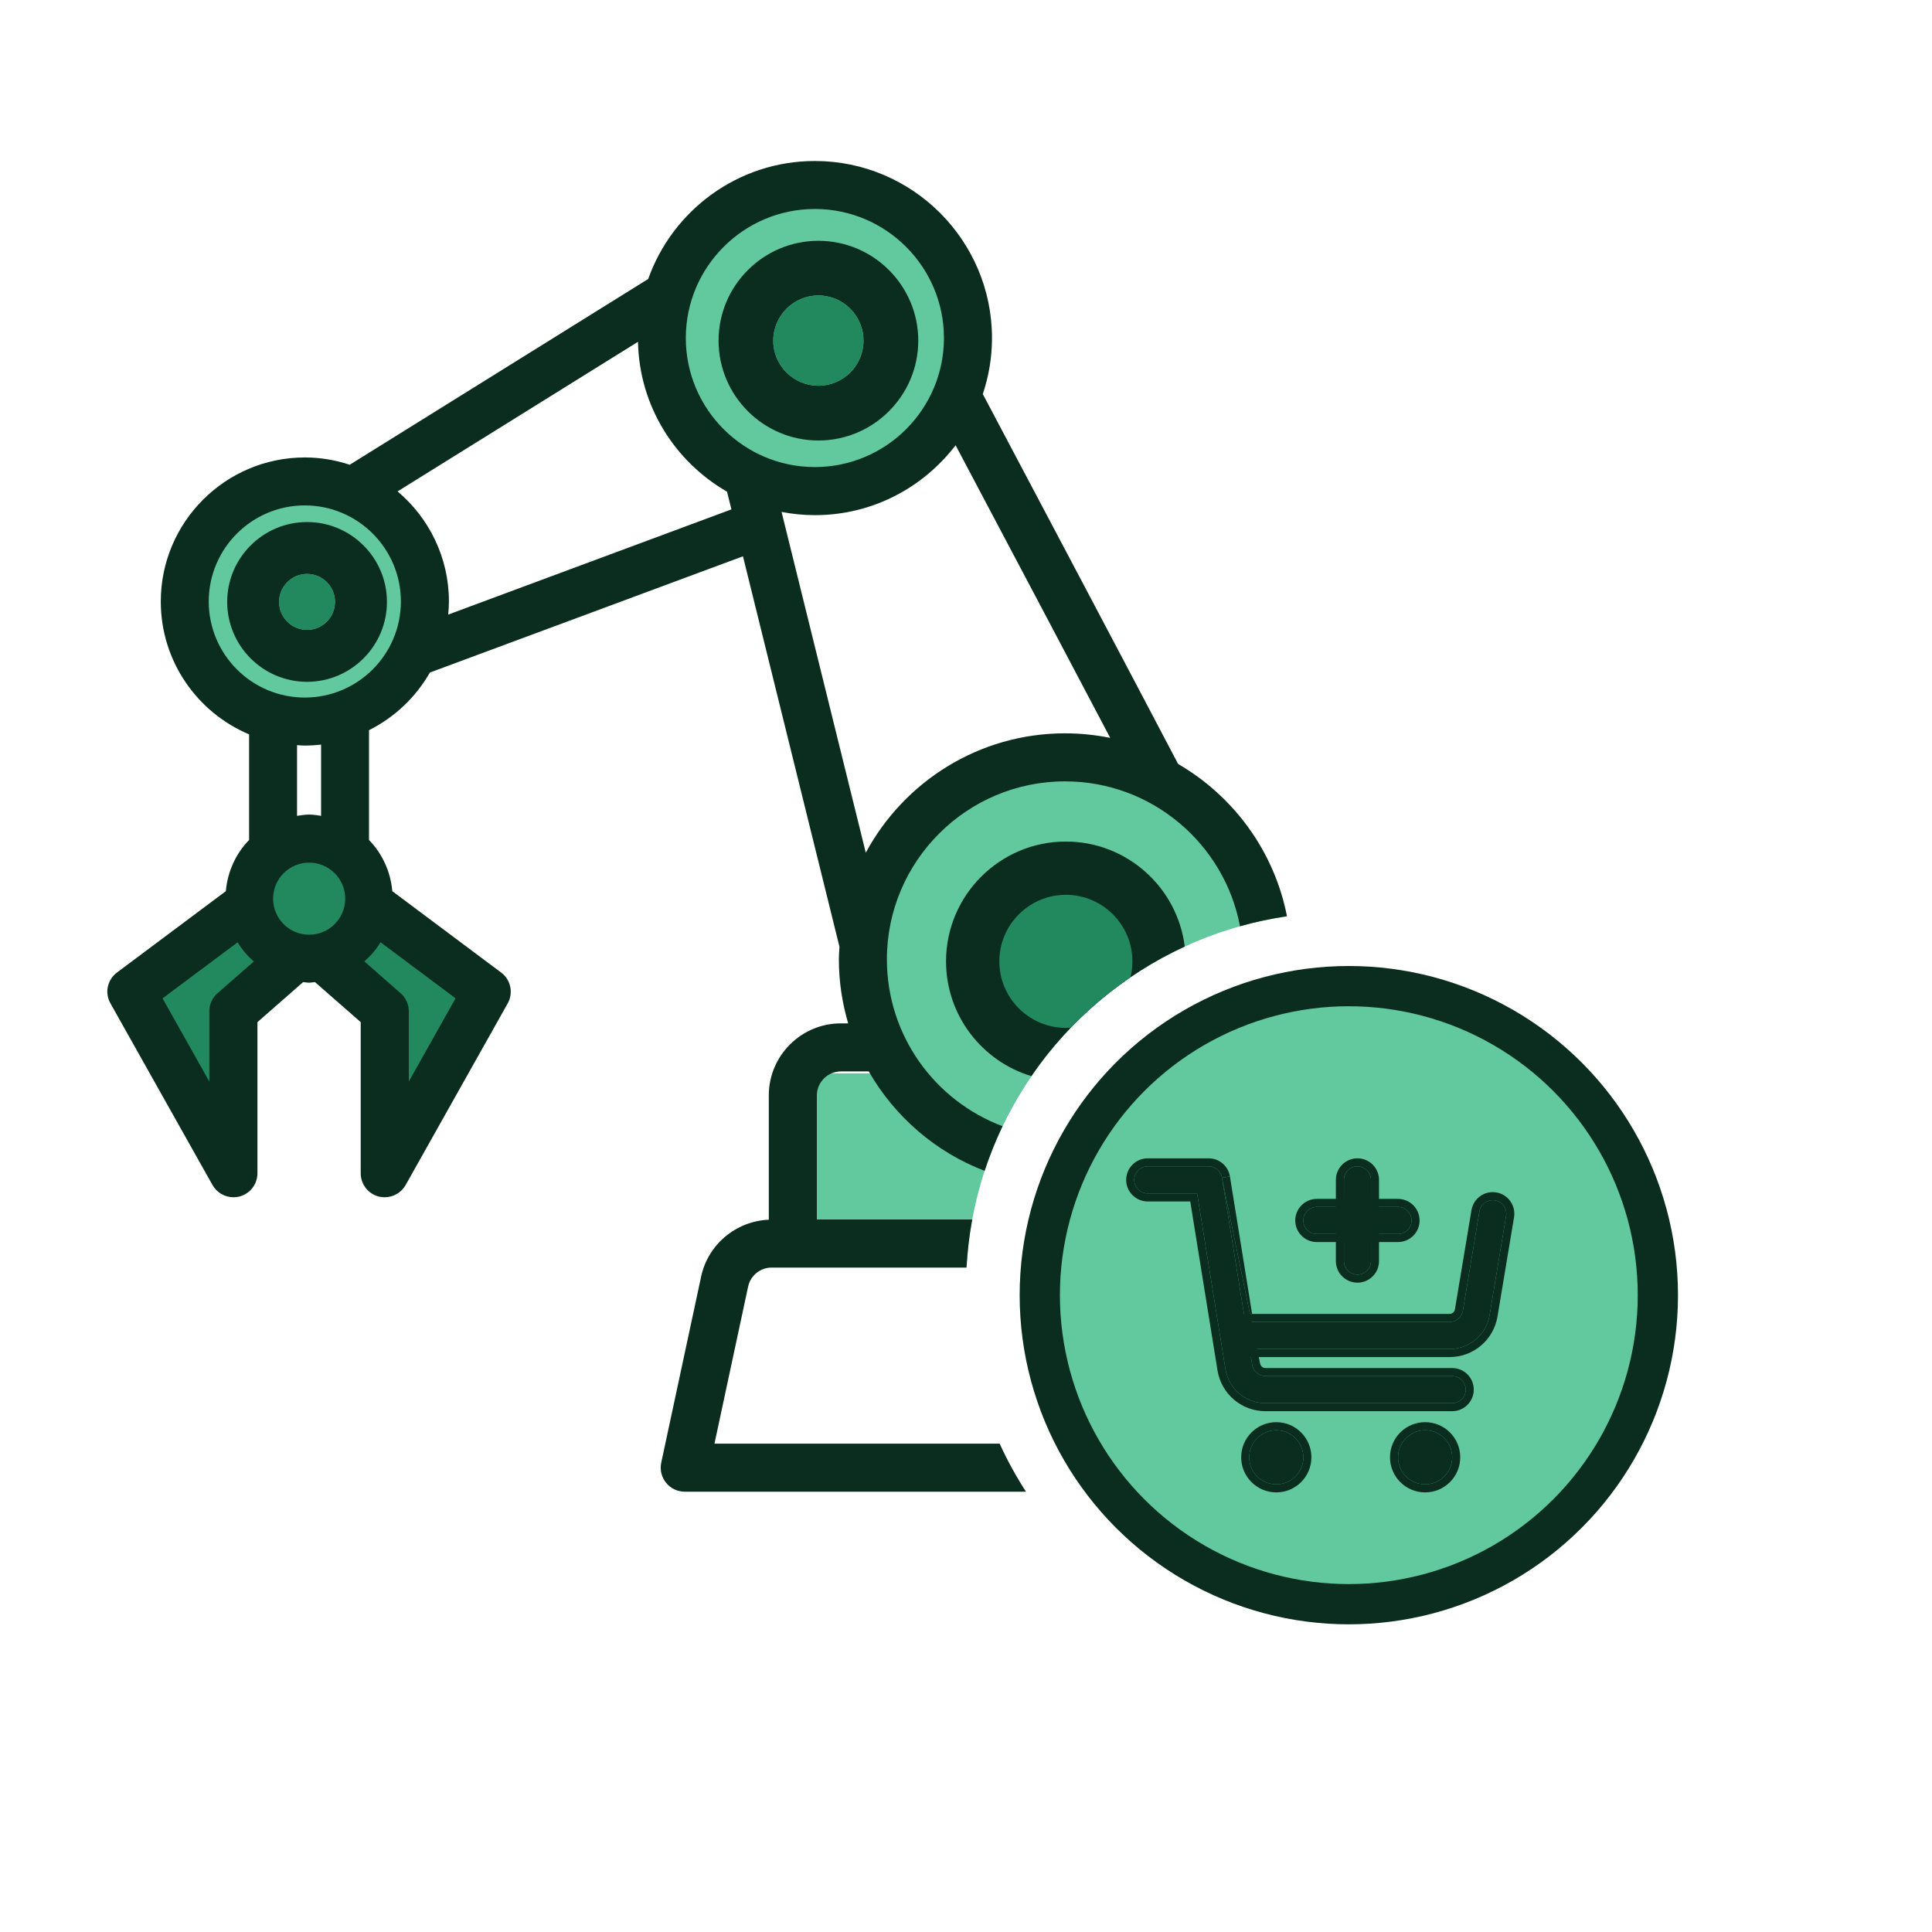 <svg width="72" height="72" viewBox="0 0 72 72" fill="none" xmlns="http://www.w3.org/2000/svg">
<circle cx="11.5" cy="22.5" r="4.5" fill="#62C89E"/>
<circle cx="30.5" cy="12.5" r="5.5" fill="#62C89E"/>
<circle cx="11.5" cy="33.54" r="1.5" fill="#22885E"/>
<path d="M5 37.465L8.85 34.04L10.696 36.116L8 40.54L5 37.465Z" fill="#22885E"/>
<path fill-rule="evenodd" clip-rule="evenodd" d="M36.797 43.333C38.482 38.566 42.675 34.984 47.791 34.173C46.964 30.635 43.79 28 40 28C35.582 28 32 31.582 32 36C32 39.279 33.973 42.098 36.797 43.333Z" fill="#62C89E"/>
<path d="M18.332 38.47L15.123 34.311L12.967 35.974L14.877 40.881L18.332 38.47Z" fill="#22885E"/>
<path d="M30.499 16.416C28.447 16.416 26.779 14.745 26.779 12.694C26.779 10.642 28.45 8.974 30.499 8.974C32.55 8.974 34.221 10.643 34.221 12.694C34.221 14.745 32.55 16.416 30.499 16.416ZM30.499 11.011C29.572 11.011 28.817 11.766 28.817 12.694C28.817 13.621 29.572 14.375 30.499 14.375C31.426 14.375 32.18 13.621 32.18 12.694C32.18 11.766 31.426 11.011 30.499 11.011Z" fill="#0B2D1F"/>
<path d="M30.499 11.011C29.572 11.011 28.817 11.766 28.817 12.694C28.817 13.621 29.572 14.375 30.499 14.375C31.426 14.375 32.18 13.621 32.18 12.694C32.18 11.766 31.426 11.011 30.499 11.011Z" fill="#22885E"/>
<path d="M11.443 25.409C9.801 25.409 8.467 24.073 8.467 22.431C8.467 20.79 9.801 19.455 11.443 19.455C13.084 19.455 14.42 20.79 14.42 22.431C14.42 24.073 13.084 25.409 11.443 25.409ZM11.443 21.389C10.868 21.389 10.401 21.856 10.401 22.431C10.401 23.006 10.868 23.473 11.443 23.473C12.018 23.473 12.485 23.006 12.485 22.431C12.485 21.856 12.018 21.389 11.443 21.389Z" fill="#0B2D1F"/>
<path d="M11.443 21.389C10.868 21.389 10.401 21.856 10.401 22.431C10.401 23.006 10.868 23.473 11.443 23.473C12.018 23.473 12.485 23.006 12.485 22.431C12.485 21.856 12.018 21.389 11.443 21.389Z" fill="#22885E"/>
<circle cx="50.267" cy="48.267" r="11.517" fill="#62C89E" stroke="#0B2D1F" stroke-width="1.5"/>
<path d="M53.11 53.3C53.667 53.3 54.119 53.751 54.119 54.308C54.119 54.865 53.667 55.316 53.11 55.316C52.553 55.316 52.101 54.865 52.101 54.308C52.101 53.751 52.553 53.3 53.11 53.3Z" fill="#0B2D1F"/>
<path fill-rule="evenodd" clip-rule="evenodd" d="M53.11 53C53.833 53 54.419 53.586 54.419 54.308C54.419 55.031 53.833 55.617 53.11 55.617C52.387 55.617 51.801 55.031 51.801 54.308C51.801 53.586 52.387 53 53.11 53ZM54.119 54.308C54.119 53.751 53.667 53.3 53.11 53.3C52.553 53.3 52.101 53.751 52.101 54.308C52.101 54.865 52.553 55.316 53.11 55.316C53.667 55.316 54.119 54.865 54.119 54.308Z" fill="#0B2D1F"/>
<path d="M47.563 53.3C48.12 53.3 48.572 53.751 48.572 54.308C48.572 54.865 48.12 55.316 47.563 55.316C47.006 55.316 46.555 54.865 46.555 54.308C46.555 53.751 47.006 53.3 47.563 53.3Z" fill="#0B2D1F"/>
<path fill-rule="evenodd" clip-rule="evenodd" d="M47.563 53C48.286 53 48.872 53.586 48.872 54.308C48.872 55.031 48.286 55.617 47.563 55.617C46.841 55.617 46.255 55.031 46.255 54.308C46.255 53.586 46.841 53 47.563 53ZM48.572 54.308C48.572 53.751 48.12 53.3 47.563 53.3C47.006 53.3 46.555 53.751 46.555 54.308C46.555 54.865 47.006 55.316 47.563 55.316C48.12 55.316 48.572 54.865 48.572 54.308Z" fill="#0B2D1F"/>
<path d="M54.02 50.274H46.05V49.265H54.02C54.267 49.265 54.477 49.088 54.517 48.844L55.133 45.149C55.179 44.874 55.438 44.688 55.714 44.734C55.988 44.78 56.174 45.04 56.128 45.314L55.513 49.01C55.39 49.743 54.763 50.274 54.02 50.274Z" fill="#0B2D1F"/>
<path fill-rule="evenodd" clip-rule="evenodd" d="M45.75 50.574V48.965H46.581H46.662H54.02C54.121 48.965 54.205 48.894 54.221 48.795L54.837 45.099C54.911 44.663 55.323 44.364 55.763 44.438C56.201 44.511 56.497 44.926 56.424 45.364L55.808 49.059C55.662 49.937 54.909 50.574 54.02 50.574H45.75ZM56.128 45.314C56.174 45.04 55.988 44.78 55.714 44.734C55.438 44.688 55.179 44.874 55.133 45.149L54.517 48.844C54.477 49.088 54.267 49.265 54.02 49.265H46.05V50.274H54.02C54.763 50.274 55.39 49.743 55.513 49.01L56.128 45.314Z" fill="#0B2D1F"/>
<path d="M54.119 51.283C54.397 51.283 54.623 51.508 54.623 51.787C54.623 52.065 54.397 52.291 54.119 52.291H47.161C46.415 52.291 45.787 51.756 45.668 51.019L44.613 44.475H42.773C42.495 44.475 42.269 44.249 42.269 43.971C42.269 43.693 42.495 43.467 42.773 43.467H45.042C45.29 43.467 45.501 43.646 45.54 43.891L46.664 50.859C46.703 51.104 46.913 51.283 47.161 51.283H54.119Z" fill="#0B2D1F"/>
<path fill-rule="evenodd" clip-rule="evenodd" d="M46.96 50.811C46.976 50.911 47.06 50.983 47.161 50.983H54.119C54.563 50.983 54.923 51.343 54.923 51.787C54.923 52.231 54.563 52.591 54.119 52.591H47.161C46.268 52.591 45.514 51.949 45.372 51.067L44.357 44.775H42.773C42.329 44.775 41.969 44.415 41.969 43.971C41.969 43.527 42.329 43.167 42.773 43.167H45.042C45.437 43.167 45.773 43.453 45.836 43.843L45.54 43.891C45.501 43.646 45.29 43.467 45.042 43.467H42.773C42.495 43.467 42.269 43.693 42.269 43.971C42.269 44.249 42.495 44.475 42.773 44.475H44.613L45.668 51.019C45.787 51.756 46.415 52.291 47.161 52.291H54.119C54.397 52.291 54.623 52.065 54.623 51.787C54.623 51.508 54.397 51.283 54.119 51.283H47.161C46.913 51.283 46.703 51.104 46.664 50.859L45.54 43.891M46.96 50.811L46.662 48.965L45.836 43.843" fill="#0B2D1F"/>
<path d="M50.588 43.467C50.866 43.467 51.092 43.693 51.092 43.971V46.997C51.092 47.275 50.866 47.501 50.588 47.501C50.309 47.501 50.084 47.275 50.084 46.997V43.971C50.084 43.693 50.309 43.467 50.588 43.467Z" fill="#0B2D1F"/>
<path fill-rule="evenodd" clip-rule="evenodd" d="M50.588 43.167C51.032 43.167 51.392 43.527 51.392 43.971V46.997C51.392 47.441 51.032 47.801 50.588 47.801C50.144 47.801 49.784 47.441 49.784 46.997V43.971C49.784 43.527 50.144 43.167 50.588 43.167ZM51.092 43.971C51.092 43.693 50.866 43.467 50.588 43.467C50.309 43.467 50.084 43.693 50.084 43.971V46.997C50.084 47.275 50.309 47.501 50.588 47.501C50.866 47.501 51.092 47.275 51.092 46.997V43.971Z" fill="#0B2D1F"/>
<path d="M52.604 45.484C52.604 45.762 52.378 45.988 52.1 45.988H49.074C48.796 45.988 48.57 45.762 48.57 45.484C48.57 45.206 48.796 44.979 49.074 44.979H52.1C52.378 44.979 52.604 45.206 52.604 45.484Z" fill="#0B2D1F"/>
<path fill-rule="evenodd" clip-rule="evenodd" d="M52.904 45.484C52.904 45.928 52.543 46.288 52.1 46.288H49.074C48.631 46.288 48.27 45.928 48.27 45.484C48.27 45.04 48.63 44.679 49.074 44.679H52.1C52.544 44.679 52.904 45.04 52.904 45.484ZM52.1 45.988C52.378 45.988 52.604 45.762 52.604 45.484C52.604 45.206 52.378 44.979 52.1 44.979H49.074C48.796 44.979 48.57 45.206 48.57 45.484C48.57 45.762 48.796 45.988 49.074 45.988H52.1Z" fill="#0B2D1F"/>
<path d="M46.581 48.965H46.662L45.836 43.843L45.54 43.891L46.581 48.965Z" fill="#0B2D1F"/>
<path d="M38.509 40H30V47H36.035C36.218 44.408 37.106 42.011 38.509 40Z" fill="#62C89E"/>
<path d="M44.152 35.276C41.837 36.342 39.863 38.02 38.437 40.104C36.599 39.551 35.256 37.843 35.256 35.827C35.256 33.365 37.26 31.362 39.721 31.362C41.997 31.362 43.88 33.073 44.152 35.276Z" fill="#0B2D1F"/>
<path d="M37.242 35.827C37.242 34.46 38.354 33.347 39.721 33.347C41.089 33.347 42.201 34.46 42.201 35.827C42.201 36.032 42.176 36.23 42.13 36.42C41.324 36.969 40.579 37.599 39.906 38.299C39.845 38.304 39.783 38.306 39.721 38.306C38.354 38.306 37.242 37.194 37.242 35.827Z" fill="#22885E"/>
<path fill-rule="evenodd" clip-rule="evenodd" d="M4.36 36.242L8.416 33.211C8.482 32.473 8.793 31.806 9.283 31.304V27.368C7.351 26.553 5.992 24.642 5.992 22.418C5.992 19.457 8.4 17.048 11.362 17.048C11.945 17.048 12.508 17.146 13.033 17.32L24.156 10.397C25.066 7.837 27.504 6 30.368 6C34.008 6 36.969 8.961 36.969 12.601C36.969 13.33 36.846 14.028 36.626 14.686L36.705 14.834L36.708 14.84C38.62 18.454 42.017 24.87 43.905 28.471C45.973 29.672 47.49 31.724 47.962 34.147C47.365 34.234 46.781 34.359 46.211 34.519C45.632 31.45 42.927 29.119 39.69 29.119C36.029 29.119 33.052 32.095 33.052 35.755C33.052 38.596 34.846 41.026 37.361 41.97C37.105 42.507 36.882 43.062 36.694 43.634C34.865 42.934 33.341 41.612 32.377 39.929H31.338C30.844 39.929 30.442 40.331 30.442 40.825V45.447H36.232C36.124 46.032 36.053 46.631 36.02 47.239H28.758C28.338 47.237 27.969 47.534 27.881 47.945L26.626 53.801H37.255C37.538 54.424 37.867 55.022 38.235 55.591H25.517C25.247 55.591 24.99 55.468 24.822 55.258C24.651 55.048 24.586 54.772 24.643 54.507L26.13 47.57C26.386 46.373 27.438 45.504 28.651 45.455V40.822C28.651 39.343 29.857 38.138 31.336 38.138H31.609C31.387 37.381 31.262 36.584 31.262 35.755C31.262 35.647 31.268 35.539 31.275 35.431C31.278 35.382 31.282 35.332 31.284 35.282L27.688 20.732L16.02 25.064C15.495 25.985 14.705 26.733 13.752 27.212V31.304C14.241 31.806 14.554 32.473 14.62 33.211L18.674 36.242C19.035 36.51 19.14 37.004 18.92 37.395L15.117 44.162C14.956 44.449 14.653 44.618 14.336 44.618C14.262 44.618 14.185 44.608 14.111 44.591C13.716 44.487 13.443 44.132 13.443 43.725V38.092L11.738 36.6C11.707 36.602 11.677 36.606 11.647 36.61L11.647 36.61C11.604 36.616 11.562 36.622 11.518 36.622C11.473 36.622 11.431 36.616 11.388 36.61L11.388 36.61C11.358 36.606 11.329 36.602 11.297 36.6L9.594 38.092V43.725C9.594 44.132 9.32 44.487 8.925 44.591C8.851 44.61 8.774 44.618 8.7 44.618C8.383 44.618 8.081 44.449 7.919 44.162L4.117 37.395C3.893 37.004 3.999 36.512 4.36 36.242ZM10.177 33.49C10.177 34.23 10.778 34.834 11.521 34.834C12.262 34.834 12.865 34.233 12.865 33.49C12.865 32.748 12.262 32.147 11.521 32.147C10.778 32.147 10.177 32.751 10.177 33.49ZM30.368 7.788C27.717 7.788 25.558 9.947 25.558 12.598C25.558 15.249 27.717 17.406 30.368 17.406C33.019 17.406 35.178 15.249 35.178 12.598C35.178 9.947 33.019 7.788 30.368 7.788ZM39.69 27.329C40.265 27.329 40.828 27.389 41.374 27.498C40.012 24.908 38.269 21.615 36.791 18.822C36.372 18.03 35.974 17.278 35.612 16.593C34.404 18.174 32.508 19.198 30.371 19.198C29.945 19.198 29.532 19.155 29.127 19.078L32.265 31.778C33.688 29.134 36.48 27.329 39.69 27.329ZM27.258 18.983L27.094 18.323C25.147 17.204 23.823 15.126 23.776 12.738L14.817 18.313C15.984 19.299 16.73 20.77 16.73 22.415C16.73 22.579 16.719 22.743 16.703 22.904L27.258 18.983ZM14.94 22.415C14.94 20.442 13.335 18.835 11.36 18.835C9.386 18.835 7.779 20.439 7.779 22.415C7.779 24.391 9.384 25.996 11.36 25.996C13.333 25.996 14.94 24.391 14.94 22.415ZM11.169 27.776H11.169L11.168 27.776C11.136 27.774 11.103 27.771 11.07 27.77V30.404L11.131 30.395C11.259 30.376 11.386 30.357 11.518 30.357C11.671 30.357 11.817 30.38 11.966 30.404V27.75C11.767 27.772 11.565 27.785 11.36 27.785C11.295 27.785 11.232 27.781 11.169 27.776ZM14.927 37.012C15.121 37.182 15.235 37.428 15.235 37.685V40.306L16.977 37.204L14.183 35.115C14.019 35.384 13.814 35.622 13.579 35.829L14.927 37.012ZM7.802 40.308V37.685C7.802 37.426 7.911 37.181 8.11 37.012L9.458 35.832C9.222 35.624 9.018 35.386 8.854 35.118L6.058 37.206L7.802 40.308Z" fill="#0B2D1F"/>
</svg>
